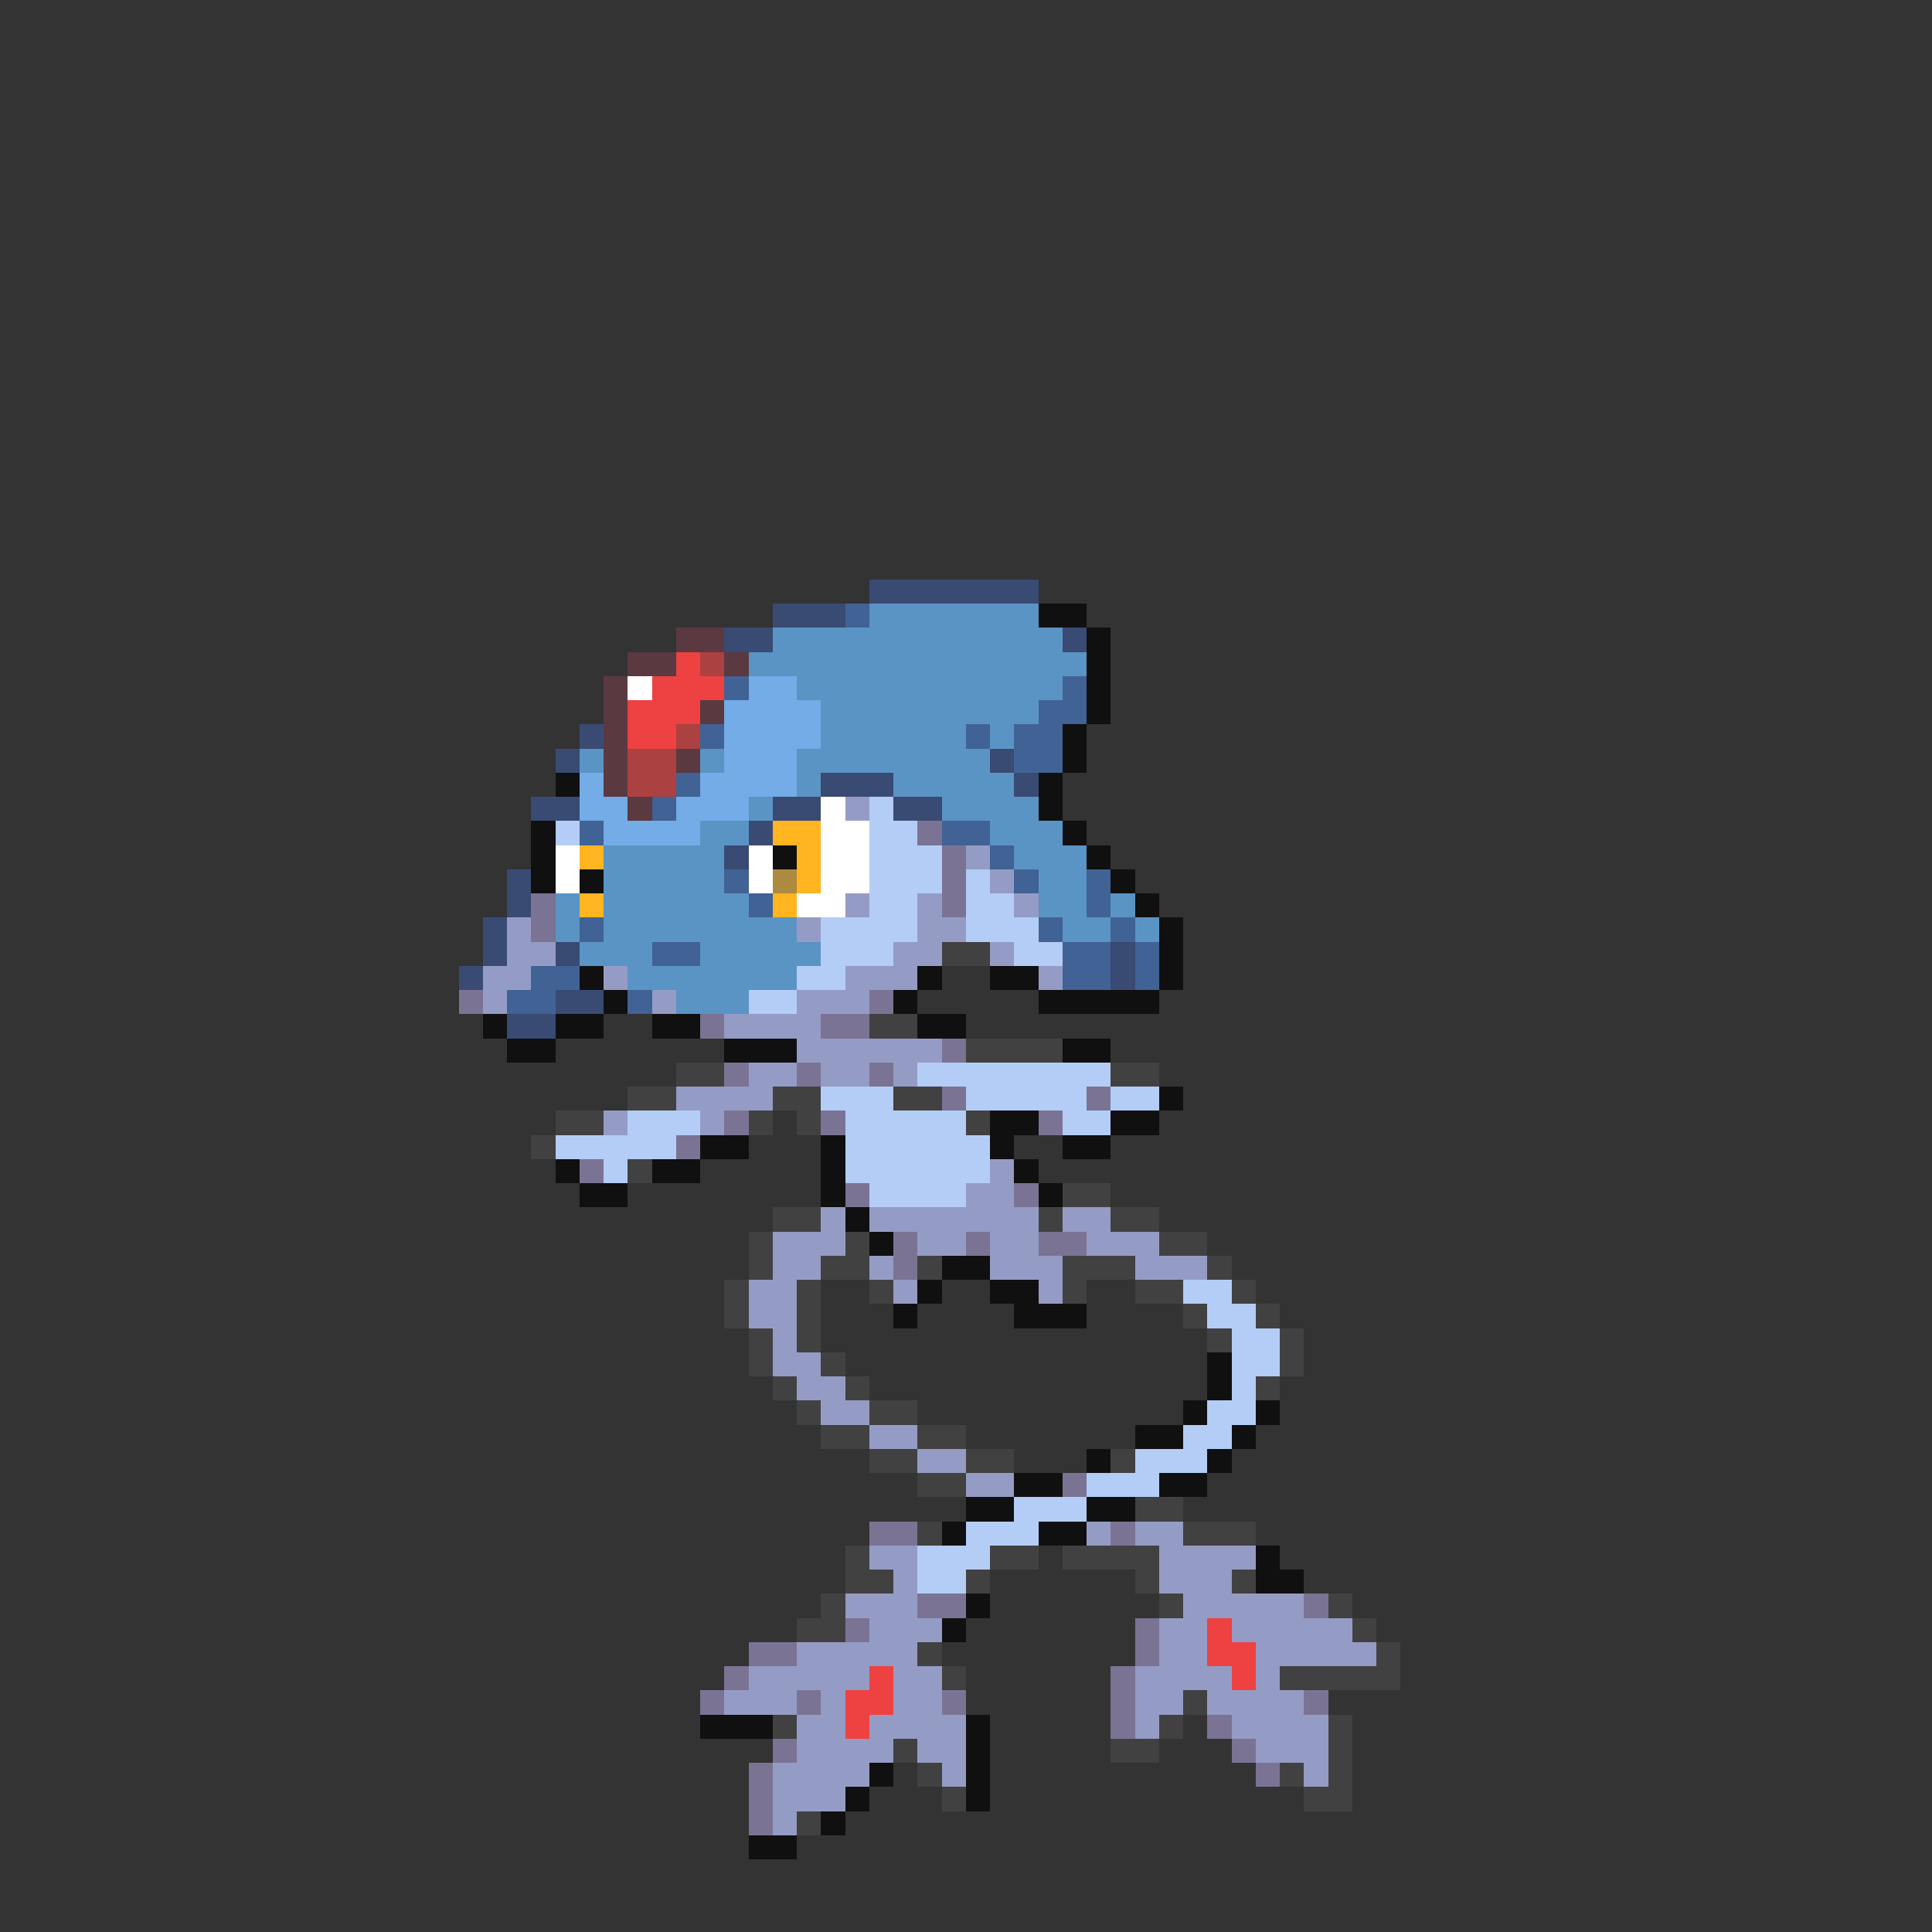 <svg xmlns="http://www.w3.org/2000/svg" viewBox="0 -0.5 80 80" shape-rendering="crispEdges">
<rect x="0" y="-0.5" width="80" height="80" fill="#333333" stroke="none"/>
<path stroke="#394a73" d="M36 24h7M32 25h3M30 26h2M44 26h1M24 30h1M23 31h1M41 31h1M34 32h3M42 32h1M22 33h2M32 33h2M37 33h2M31 34h1M30 35h1M21 36h1M21 37h1M20 38h1M20 39h1M23 39h1M46 39h1M19 40h1M46 40h1M23 41h2M21 42h2" />
<path stroke="#416294" d="M35 25h1M30 28h1M44 28h1M43 29h2M29 30h1M40 30h1M42 30h2M42 31h2M28 32h1M27 33h1M24 34h1M39 34h2M41 35h1M30 36h1M42 36h1M45 36h1M31 37h1M45 37h1M24 38h1M43 38h1M46 38h1M27 39h2M44 39h2M47 39h1M22 40h2M44 40h2M47 40h1M21 41h2M26 41h1" />
<path stroke="#5a94c5" d="M36 25h7M32 26h12M31 27h14M33 28h11M34 29h9M34 30h6M41 30h1M24 31h1M29 31h1M33 31h8M33 32h1M37 32h5M31 33h1M39 33h4M29 34h2M41 34h3M25 35h5M42 35h3M25 36h5M43 36h2M23 37h1M25 37h6M43 37h2M46 37h1M23 38h1M25 38h8M44 38h2M47 38h1M24 39h3M29 39h5M26 40h7M28 41h3" />
<path stroke="#101010" d="M43 25h2M45 26h1M45 27h1M45 28h1M45 29h1M44 30h1M44 31h1M23 32h1M43 32h1M43 33h1M22 34h1M44 34h1M22 35h1M32 35h1M45 35h1M22 36h1M24 36h1M46 36h1M47 37h1M48 38h1M48 39h1M24 40h1M38 40h1M41 40h2M48 40h1M25 41h1M37 41h1M43 41h5M20 42h1M23 42h2M27 42h2M38 42h2M21 43h2M30 43h3M44 43h2M48 45h1M41 46h2M46 46h2M29 47h2M34 47h1M41 47h1M44 47h2M23 48h1M27 48h2M34 48h1M42 48h1M24 49h2M34 49h1M43 49h1M35 50h1M36 51h1M39 52h2M38 53h1M41 53h2M37 54h1M42 54h3M50 56h1M50 57h1M49 58h1M52 58h1M47 59h2M51 59h1M45 60h1M50 60h1M42 61h2M48 61h2M40 62h2M45 62h2M39 63h1M43 63h2M52 64h1M52 65h2M40 66h1M39 67h1M29 71h3M40 71h1M40 72h1M36 73h1M40 73h1M35 74h1M40 74h1M34 75h1M31 76h2" />
<path stroke="#5a3941" d="M28 26h2M26 27h2M30 27h1M25 28h1M25 29h1M29 29h1M25 30h1M25 31h1M28 31h1M25 32h1M26 33h1" />
<path stroke="#ee4141" d="M28 27h1M27 28h3M26 29h3M26 30h2M50 67h1M50 68h2M36 69h1M51 69h1M35 70h2M35 71h1" />
<path stroke="#ac4141" d="M29 27h1M28 30h1M26 31h2M26 32h2" />
<path stroke="#ffffff" d="M26 28h1M34 33h1M34 34h2M23 35h1M31 35h1M34 35h2M23 36h1M31 36h1M34 36h2M33 37h2" />
<path stroke="#73ace6" d="M31 28h2M30 29h4M30 30h4M30 31h3M24 32h1M29 32h4M24 33h2M28 33h3M25 34h4" />
<path stroke="#949cc5" d="M35 33h1M40 35h1M41 36h1M35 37h1M38 37h1M42 37h1M21 38h1M33 38h1M38 38h2M21 39h2M37 39h2M41 39h1M20 40h2M25 40h1M35 40h3M43 40h1M20 41h1M27 41h1M33 41h3M30 42h4M33 43h6M31 44h2M34 44h2M37 44h1M28 45h4M25 46h1M29 46h1M41 48h1M40 49h2M34 50h1M36 50h7M44 50h2M32 51h3M38 51h2M41 51h2M45 51h3M32 52h2M36 52h1M41 52h3M47 52h3M31 53h2M37 53h1M43 53h1M31 54h2M32 55h1M32 56h2M33 57h2M34 58h2M36 59h2M38 60h2M40 61h2M45 63h1M47 63h2M36 64h2M48 64h4M37 65h1M48 65h3M35 66h3M49 66h5M36 67h3M48 67h2M51 67h5M33 68h5M48 68h2M52 68h5M31 69h5M37 69h2M47 69h4M52 69h1M30 70h3M34 70h1M37 70h2M47 70h2M50 70h4M33 71h2M36 71h4M47 71h1M51 71h4M33 72h4M38 72h2M52 72h3M32 73h4M39 73h1M54 73h1M32 74h3M32 75h1" />
<path stroke="#b4cdf6" d="M36 33h1M23 34h1M36 34h2M36 35h3M36 36h3M40 36h1M36 37h2M40 37h2M34 38h4M40 38h3M34 39h3M42 39h2M33 40h2M31 41h2M38 44h8M34 45h3M40 45h5M46 45h2M26 46h3M35 46h5M44 46h2M23 47h5M35 47h6M25 48h1M35 48h6M36 49h4M49 53h2M50 54h2M51 55h2M51 56h2M51 57h1M50 58h2M49 59h2M47 60h3M45 61h3M42 62h3M40 63h3M38 64h3M38 65h2" />
<path stroke="#ffb420" d="M32 34h2M24 35h1M33 35h1M33 36h1M24 37h1M32 37h1" />
<path stroke="#7b7394" d="M38 34h1M39 35h1M39 36h1M22 37h1M39 37h1M22 38h1M19 41h1M36 41h1M29 42h1M34 42h2M39 43h1M30 44h1M33 44h1M36 44h1M39 45h1M45 45h1M30 46h1M34 46h1M43 46h1M28 47h1M24 48h1M35 49h1M42 49h1M37 51h1M40 51h1M43 51h2M37 52h1M44 61h1M36 63h2M46 63h1M38 66h2M54 66h1M35 67h1M47 67h1M31 68h2M47 68h1M30 69h1M46 69h1M29 70h1M33 70h1M39 70h1M46 70h1M54 70h1M46 71h1M50 71h1M32 72h1M51 72h1M31 73h1M52 73h1M31 74h1M31 75h1" />
<path stroke="#ac8b41" d="M32 36h1" />
<path stroke="#414141" d="M39 39h2M36 42h2M40 43h4M28 44h2M46 44h2M26 45h2M32 45h2M37 45h2M23 46h2M31 46h1M33 46h1M40 46h1M22 47h1M26 48h1M44 49h2M32 50h2M43 50h1M46 50h2M31 51h1M35 51h1M48 51h2M31 52h1M34 52h2M38 52h1M44 52h3M50 52h1M30 53h1M33 53h1M36 53h1M44 53h1M47 53h2M51 53h1M30 54h1M33 54h1M49 54h1M52 54h1M31 55h1M33 55h1M50 55h1M53 55h1M31 56h1M34 56h1M53 56h1M32 57h1M35 57h1M52 57h1M33 58h1M36 58h2M34 59h2M38 59h2M36 60h2M40 60h2M46 60h1M38 61h2M47 62h2M38 63h1M49 63h3M35 64h1M41 64h2M44 64h4M35 65h2M40 65h1M47 65h1M51 65h1M34 66h1M48 66h1M55 66h1M33 67h2M56 67h1M38 68h1M57 68h1M39 69h1M53 69h5M49 70h1M32 71h1M48 71h1M55 71h1M37 72h1M46 72h2M55 72h1M38 73h1M53 73h1M55 73h1M39 74h1M54 74h2M33 75h1" />
</svg>